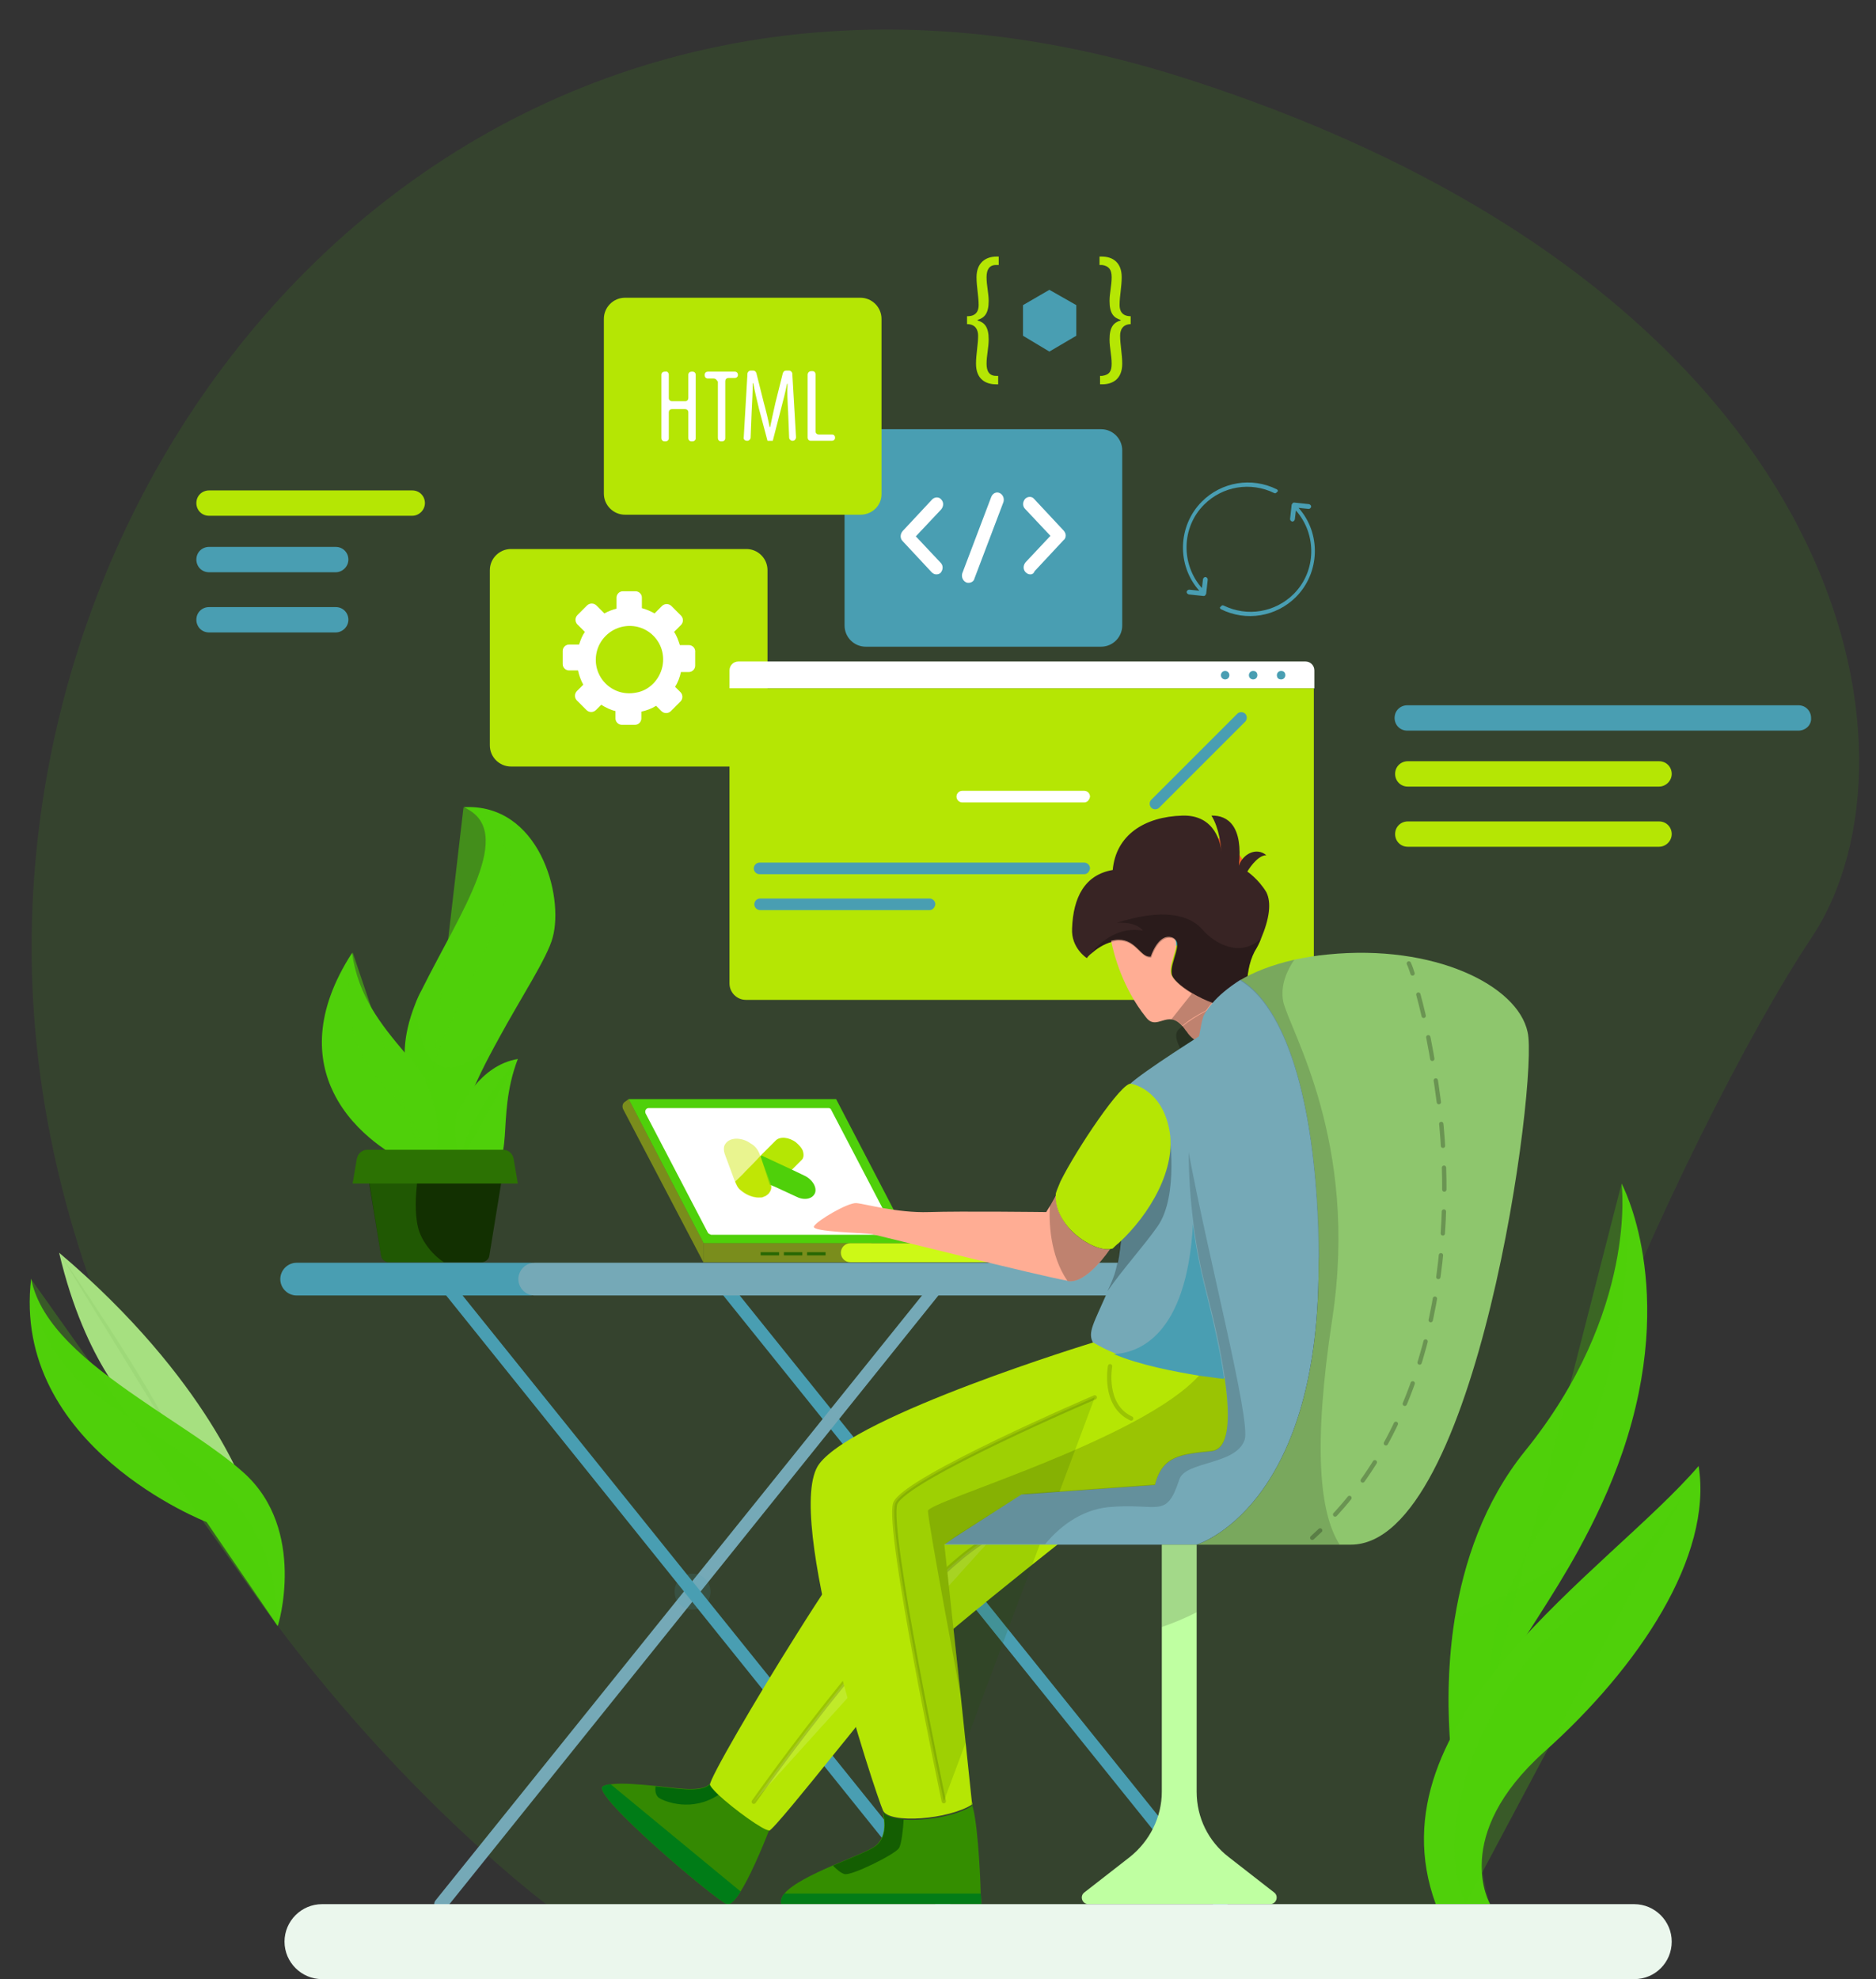 <?xml version="1.0" encoding="utf-8"?>
<!-- Generator: $$$/GeneralStr/196=Adobe Illustrator 27.6.0, SVG Export Plug-In . SVG Version: 6.00 Build 0)  -->
<svg version="1.1" id="Réteg_1" xmlns="http://www.w3.org/2000/svg" xmlns:xlink="http://www.w3.org/1999/xlink" x="0px" y="0px"
	 viewBox="0 0 355.4 374.9" enable-background="new 0 0 355.4 374.9" xml:space="preserve">
<rect x="0" y="0" width="355.4" height="374.9" fill="#333333" stroke="none"/>
<g>
	<path opacity="0.11" fill="#4FD00A" d="M343.2,177.6c-23.3,34.9-73.2,143-60.9,183.2l-178.7,0c0,0-25.8-19.2-50.9-52.7
		c-4.6-6.1-9.1-12.6-13.4-19.6c-4.6-7.4-9-15.3-13-23.6c-11.6-24.2-19.9-52.3-20.3-83.3C4.8,74.2,97.7-25.5,224.1,14.7
		C350.5,55,366.5,142.6,343.2,177.6z"/>
	<g>
		<g>
			<path fill="#499EB2" d="M231.4,362c-0.4,0-0.7-0.2-1-0.5L135.1,243c-0.4-0.5-0.3-1.3,0.2-1.7c0.5-0.4,1.3-0.3,1.7,0.2L232.3,360
				c0.4,0.5,0.3,1.3-0.2,1.7C231.9,361.9,231.6,362,231.4,362z"/>
		</g>
		<g>
			<path fill="#75A9B7" d="M83.5,362c-0.3,0-0.5-0.1-0.8-0.3c-0.5-0.4-0.6-1.2-0.2-1.7l95.3-118.5c0.4-0.5,1.2-0.6,1.7-0.2
				c0.5,0.4,0.6,1.2,0.2,1.7L84.5,361.5C84.3,361.8,83.9,362,83.5,362z"/>
		</g>
		<g>
			<path fill="#499EB2" d="M178.8,362c-0.4,0-0.7-0.2-1-0.5L82.6,243c-0.4-0.5-0.3-1.3,0.2-1.7c0.5-0.4,1.3-0.3,1.7,0.2L179.8,360
				c0.4,0.5,0.3,1.3-0.2,1.7C179.4,361.9,179.1,362,178.8,362z"/>
		</g>
		<path fill="#499EB2" d="M100.4,245.4H56.2c-1.7,0-3.1-1.4-3.1-3.1l0,0c0-1.7,1.4-3.1,3.1-3.1h44.3c1.7,0,3.1,1.4,3.1,3.1l0,0
			C103.6,244,102.2,245.4,100.4,245.4z"/>
		<path fill="#75A9B7" d="M227.8,245.4H101.3c-1.7,0-3.1-1.4-3.1-3.1l0,0c0-1.7,1.4-3.1,3.1-3.1h126.5V245.4z"/>
		<g opacity="0.15">
			<path fill="#499EB2" d="M134.6,301.5c0,1.9-1.5,3.4-3.4,3.4c-1.9,0-3.4-1.5-3.4-3.4c0-1.9,1.5-3.4,3.4-3.4
				C133.1,298.1,134.6,299.6,134.6,301.5z"/>
		</g>
		<path fill="#FFC947" d="M187.2,301.5c0,1.9-1.5,3.4-3.4,3.4s-3.4-1.5-3.4-3.4c0-1.9,1.5-3.4,3.4-3.4S187.2,299.6,187.2,301.5z"/>
	</g>
	<g>
		<path fill="#B5E604" d="M141.4,145.2H96.8c-2.2,0-4-1.8-4-4V108c0-2.2,1.8-4,4-4h44.6c2.2,0,4,1.8,4,4v33.2
			C145.4,143.4,143.6,145.2,141.4,145.2z"/>
		<path fill="#FFFFFF" d="M130.5,122.2h-1.7c-0.3-0.9-0.6-1.8-1.1-2.5l1.3-1.3c0.5-0.5,0.5-1.3,0-1.8l-1.8-1.8
			c-0.5-0.5-1.3-0.5-1.8,0l-1.4,1.4c-0.7-0.4-1.6-0.8-2.4-1v-2c0-0.7-0.6-1.2-1.2-1.2H118c-0.7,0-1.2,0.6-1.2,1.2v2.1
			c-0.8,0.2-1.6,0.5-2.3,0.9l-1.5-1.5c-0.5-0.5-1.3-0.5-1.8,0l-1.8,1.8c-0.5,0.5-0.5,1.3,0,1.8l1.4,1.4c-0.5,0.7-0.8,1.5-1.1,2.4
			h-1.9c-0.7,0-1.2,0.6-1.2,1.2v2.5c0,0.7,0.6,1.2,1.2,1.2h1.7c0.2,0.9,0.5,1.8,1,2.7l-1.2,1.2c-0.5,0.5-0.5,1.3,0,1.8l1.8,1.8
			c0.5,0.5,1.3,0.5,1.8,0l1-1c0.8,0.5,1.8,1,2.7,1.2v1.4c0,0.7,0.6,1.2,1.2,1.2h2.5c0.7,0,1.2-0.6,1.2-1.2v-1.3c1-0.2,2-0.6,2.8-1.1
			l1,1c0.5,0.5,1.3,0.5,1.8,0l1.8-1.8c0.5-0.5,0.5-1.3,0-1.8l-1-1c0.5-0.8,0.9-1.8,1.1-2.8h1.5c0.7,0,1.2-0.6,1.2-1.2v-2.5
			C131.8,122.8,131.2,122.2,130.5,122.2z M120.5,131.2c-4.5,0.9-8.4-3-7.5-7.5c0.5-2.5,2.5-4.5,5-5c4.5-0.9,8.4,3,7.5,7.5
			C125,128.7,123,130.8,120.5,131.2z"/>
	</g>
	<g>
		<path fill="#499EB2" d="M208.6,122.5H164c-2.2,0-4-1.8-4-4V85.3c0-2.2,1.8-4,4-4h44.6c2.2,0,4,1.8,4,4v33.2
			C212.6,120.7,210.8,122.5,208.6,122.5z"/>
		<g>
			<g>
				<g>
					<path fill="#FFFFFF" d="M177.4,108.8c-0.3,0-0.6-0.1-0.9-0.4l-5.5-5.9c-0.5-0.5-0.5-1.3,0-1.9l5.6-6c0.5-0.5,1.3-0.5,1.7,0
						c0.5,0.5,0.5,1.3,0,1.9l-4.8,5.1l4.7,5c0.5,0.5,0.5,1.3,0,1.9C178,108.7,177.7,108.8,177.4,108.8z"/>
				</g>
				<g>
					<path fill="#FFFFFF" d="M195.2,108.8c-0.3,0-0.6-0.1-0.9-0.4c-0.5-0.5-0.5-1.3,0-1.9l4.7-5l-4.8-5.1c-0.5-0.5-0.5-1.3,0-1.9
						c0.5-0.5,1.3-0.5,1.7,0l5.6,6c0.2,0.2,0.4,0.6,0.4,0.9c0,0.3-0.1,0.7-0.4,0.9l-5.5,5.9C195.8,108.7,195.5,108.8,195.2,108.8z"
						/>
				</g>
			</g>
			<g>
				<path fill="#FFFFFF" d="M183.5,110.4c-0.2,0-0.3,0-0.5-0.1c-0.6-0.3-0.9-1-0.7-1.7l5.5-14.5c0.3-0.7,1-1,1.6-0.7
					c0.6,0.3,0.9,1,0.7,1.7l-5.5,14.5C184.5,110.1,184,110.4,183.5,110.4z"/>
			</g>
		</g>
	</g>
	<g>
		<g>
			<path fill="#FFFFFF" d="M248.9,130.4H138.2V127c0-0.9,0.7-1.7,1.7-1.7h107.4c0.9,0,1.7,0.7,1.7,1.7V130.4z"/>
			<path fill="#B5E604" d="M245.8,189.4H141.3c-1.7,0-3.1-1.4-3.1-3.1v-55.9h110.7v55.9C248.9,188,247.5,189.4,245.8,189.4z"/>
			<g>
				<g>
					<path fill="#499EB2" d="M243.5,127.9c0,0.4-0.3,0.8-0.8,0.8s-0.8-0.3-0.8-0.8c0-0.4,0.3-0.8,0.8-0.8S243.5,127.4,243.5,127.9z"
						/>
					<path fill="#499EB2" d="M238.2,127.9c0,0.4-0.3,0.8-0.8,0.8c-0.4,0-0.8-0.3-0.8-0.8c0-0.4,0.3-0.8,0.8-0.8
						C237.9,127.1,238.2,127.4,238.2,127.9z"/>
					<path fill="#499EB2" d="M232.9,127.9c0,0.4-0.3,0.8-0.8,0.8c-0.4,0-0.8-0.3-0.8-0.8c0-0.4,0.3-0.8,0.8-0.8
						C232.5,127.1,232.9,127.4,232.9,127.9z"/>
				</g>
			</g>
			<path fill="#B5E604" d="M205.4,138.4h-61.5c-0.6,0-1.1-0.5-1.1-1.1l0,0c0-0.6,0.5-1.1,1.1-1.1h61.5c0.6,0,1.1,0.5,1.1,1.1l0,0
				C206.4,137.9,206,138.4,205.4,138.4z"/>
			<path fill="#B5E604" d="M205.4,145.2h-61.5c-0.6,0-1.1-0.5-1.1-1.1l0,0c0-0.6,0.5-1.1,1.1-1.1h61.5c0.6,0,1.1,0.5,1.1,1.1l0,0
				C206.4,144.7,206,145.2,205.4,145.2z"/>
			<path fill="#B5E604" d="M176.1,152h-32.1c-0.6,0-1.1-0.5-1.1-1.1l0,0c0-0.6,0.5-1.1,1.1-1.1h32.1c0.6,0,1.1,0.5,1.1,1.1l0,0
				C177.1,151.5,176.7,152,176.1,152z"/>
			<path fill="#499EB2" d="M205.4,165.6h-61.5c-0.6,0-1.1-0.5-1.1-1.1l0,0c0-0.6,0.5-1.1,1.1-1.1h61.5c0.6,0,1.1,0.5,1.1,1.1l0,0
				C206.4,165.1,206,165.6,205.4,165.6z"/>
			<path fill="#499EB2" d="M176.1,172.4h-32.1c-0.6,0-1.1-0.5-1.1-1.1l0,0c0-0.6,0.5-1.1,1.1-1.1h32.1c0.6,0,1.1,0.5,1.1,1.1l0,0
				C177.1,171.9,176.7,172.4,176.1,172.4z"/>
			<path fill="#B5E604" d="M176.1,179.2h-32.1c-0.6,0-1.1-0.5-1.1-1.1l0,0c0-0.6,0.5-1.1,1.1-1.1h32.1c0.6,0,1.1,0.5,1.1,1.1l0,0
				C177.1,178.7,176.7,179.2,176.1,179.2z"/>
			<path fill="#FFFFFF" d="M205.4,152h-23.1c-0.6,0-1.1-0.5-1.1-1.1l0,0c0-0.6,0.5-1.1,1.1-1.1h23.1c0.6,0,1.1,0.5,1.1,1.1l0,0
				C206.4,151.5,206,152,205.4,152z"/>
			<path fill="#499EB2" d="M235.9,136.7L219.6,153c-0.4,0.4-1.1,0.4-1.5,0l0,0c-0.4-0.4-0.4-1.1,0-1.5l16.3-16.3
				c0.4-0.4,1.1-0.4,1.5,0l0,0C236.3,135.6,236.3,136.3,235.9,136.7z"/>
			
				<ellipse transform="matrix(0.231 -0.973 0.973 0.231 11.543 349.76)" fill="#FF6224" cx="227" cy="167.6" rx="9.6" ry="9.6"/>
			<path fill="#20C3C5" d="M225.7,174.3c0,3-2.4,5.5-5.5,5.5c-3,0-5.5-2.4-5.5-5.5c0-3,2.4-5.5,5.5-5.5
				C223.3,168.8,225.7,171.3,225.7,174.3z"/>
		</g>
	</g>
	<g>
		<polygon fill="#4FD00A" points="119.1,208.2 158.4,208.2 172.6,235.5 133.3,235.5 		"/>
		<path fill="#FFFFFF" d="M134.1,233.5l-11.8-22.6c-0.2-0.5,0.1-1,0.6-1h34c0.3,0,0.5,0.1,0.6,0.4l11.8,22.6c0.2,0.5-0.1,1-0.6,1
			h-34C134.5,233.8,134.2,233.7,134.1,233.5z"/>
		<rect x="133.3" y="235.5" opacity="0.45" fill="#CEE807" width="31.8" height="3.6"/>
		<path fill="#CDF916" d="M192.5,235.5h-31.4c-1,0-1.8,0.8-1.8,1.8l0,0c0,1,0.8,1.8,1.8,1.8h31.4c1,0,1.8-0.8,1.8-1.8l0,0
			C194.3,236.3,193.5,235.5,192.5,235.5z"/>
		<path opacity="0.45" fill="#CEE807" d="M133.3,235.5l-14.2-27.3l-0.7,0.5c-0.5,0.3-0.6,1-0.3,1.5l15.2,29V235.5z"/>
		<rect x="144.1" y="237.2" fill="#286803" width="3.5" height="0.6"/>
		<rect x="148.5" y="237.2" fill="#286803" width="3.5" height="0.6"/>
		<rect x="152.9" y="237.2" fill="#286803" width="3.5" height="0.6"/>
	</g>
	<g>
		<path fill="#B5E604" d="M204.9,289c0,0-32.6,25.4-37.7,31.8c-1.9,2.4-5.3,6.7-8.9,11.1c-5.8,7.2-11.9,14.7-12.6,14.9
			c-1.2,0.3-10.9-7.1-11.2-8.7c-0.2-1,8.7-16.3,16.4-28.5c4.7-7.5,8.9-13.8,10.4-15.2c3.9-3.7,28.2-16.5,28.2-16.5L204.9,289z"/>
		<path opacity="0.15" fill="#FFFFFF" stroke="#000000" stroke-width="0.819" stroke-linecap="round" stroke-miterlimit="10" d="
			M142.8,341.3c0,0,30.4-43.3,45.7-50.6"/>
		<path fill="#382424" d="M238.9,177.8c-0.3,0.8-0.7,1.6-1.2,2.4c-2.4,4.6-0.6,9.1-3.3,10.3c-0.2,0.1-0.3,0.1-0.5,0.2
			c-3.5,0.8-11.6-3.9-11.9-6.2c-0.4-2.3,2.5-6.3,0-6.8c-2.5-0.5-3.8,3.7-3.8,3.7c-2,0.2-2.8-3.2-6.1-3.2c-0.5,0-0.9,0.1-1.4,0.2
			c-1.6,0.4-3,1.4-3.8,2.1c-0.7,0.5-1,1-1,1s-3-1.9-2.8-5.6c0.2-5.9,2.4-10.2,7.7-11.1c0.6-6.6,6-10.1,13.2-10.3
			c6.3-0.2,7.3,5.5,7.4,6.9c-0.1-1.1-0.4-4.5-1.9-6.9c3.2-0.1,6,2.1,5.2,9.5c0.7-2.2,3.3-3.6,5.2-2c-1.8,0-3.6,3.1-3.6,3.1
			s2.1,1.4,3.6,3.9C240.9,171,240.5,174,238.9,177.8z"/>
		<path fill="#FFAD94" d="M234.3,190.5l-0.1,1.1l-0.3,3.8c0,0-5.8,5-9.1,0c0,0,0-0.1-0.1-0.1c-1-1.5-1.9-2.1-2.8-2.2
			c-1.8-0.2-3.3,1.6-4.8-0.4c-4.4-5.5-6.1-11.9-6.6-14.5c0.5-0.1,0.9-0.2,1.4-0.2c3.4,0,4.1,3.4,6.1,3.2c0,0,1.3-4.2,3.8-3.7
			c2.5,0.5-0.4,4.5,0,6.8c0.2,1,1.8,2.5,4,3.8c2.5,1.5,5.6,2.7,7.6,2.5c0.1,0,0.2,0,0.4-0.1C234,190.6,234.2,190.5,234.3,190.5z"/>
		<path opacity="0.25" d="M235.2,197.6c-2.6,1.8-7.4,2.1-7.4,2.1l-3.9-0.6c0,0-1.6-2.4-0.9-3.7c0.1-0.3,0.5-0.6,1-1
			c1.1-0.9,2.8-2,4.5-2.9c1.8-0.9,3.7-1.7,5-1.8C236.9,189.5,237.9,195.8,235.2,197.6z"/>
		<path fill="#75A9B7" d="M234.5,261.4c-5.9,1.1-18.3-2.3-24.2-5c-1.8-0.8-2.9-1.5-3.2-2c-1.1-2,0-3.5,2.8-9.9
			c0.3-0.7,0.7-1.5,1-2.3c1.9-4.5,1.9-14.1,1.9-22.4c0-7.1-0.1-13.2,1.1-14.3c2.4-2.4,14.7-10.1,14.7-10.1l2.4,12.7
			c0,0,1.4,6.4,2.8,14.8C236.5,238.3,239.4,260.5,234.5,261.4z"/>
		<path fill="#B5E604" d="M238.6,267.1c0,0.6-5.8,14.2-10.7,16.1c-4.9,1.9-34.4-0.2-34.4-0.2l-14.6,9.5l3.1,28.7l2.1,20l0.1,0.6
			c-4.5,2.9-15.7,3.7-16.9,1.2c0,0,0,0,0,0c-1.2-2.5-19.1-56.4-12.1-65.7c7-9.3,51.9-23,51.9-23c1.2,0.7,2.5,1.4,4,2
			c5,2,11.3,3.3,16.2,4.1c1.9,0.3,3.5,0.5,4.7,0.6c1.6,0.2,2.5,0.3,2.5,0.3S238.6,266.5,238.6,267.1z"/>
		<path fill="#348E00" d="M185.9,360.7H148c-0.2-0.7,0.1-1.4,0.6-2c1.5-1.8,5.4-3.7,9.1-5.3c3.5-1.5,6.9-2.8,8.1-3.7
			c2.7-2.1,1.4-6.2,1.4-6.5c0.4,0.8,2,1.3,4,1.5c4,0.3,10-0.7,12.9-2.6l-0.1-0.6c1.1,2.2,1.7,12.8,1.8,17.4
			C185.9,359.9,185.9,360.7,185.9,360.7z"/>
		<path fill="#145E02" d="M171.2,344.6c-0.1,1.8-0.4,4.7-0.9,5.5c-0.8,1.2-9.1,5.3-10.3,4.9c-0.8-0.2-1.7-1.1-2.2-1.6
			c3.5-1.5,6.9-2.8,8.1-3.7c2.7-2.1,1.4-6.2,1.4-6.5C167.6,344,169.1,344.5,171.2,344.6z"/>
		<path fill="#037C17" d="M185.9,360.7H148c-0.2-0.7,0.1-1.4,0.6-2h37.2C185.9,359.9,185.9,360.7,185.9,360.7z"/>
		<path fill="#348902" d="M145.7,346.7c0,0-2.9,7.6-5.4,11.6c-1,1.6-1.9,2.6-2.6,2.4c-2.3-0.9-25.8-20.8-23.5-22.3
			c0.3-0.2,0.9-0.4,1.5-0.4c2-0.3,5.4,0,8.5,0.3c2.7,0.3,5.2,0.6,6.5,0.6c3.3,0,3.7-1,3.7-1c0.1,0.4,0.7,1.1,1.6,2
			C139,342.7,144.8,346.9,145.7,346.7z"/>
		<path fill="#03680A" d="M136.1,340c-5,3.3-10.1,1.3-11.2,0.6c-0.8-0.5-0.8-1.6-0.7-2.2c2.7,0.3,5.2,0.6,6.5,0.6c3.3,0,3.7-1,3.7-1
			C134.5,338.4,135.1,339.1,136.1,340z"/>
		<path fill="#007C17" d="M140.3,358.3c-1,1.6-1.9,2.6-2.6,2.4c-2.3-0.9-25.8-20.8-23.5-22.3c0.3-0.2,0.9-0.4,1.5-0.4L140.3,358.3z"
			/>
		<path fill="#FFAD94" d="M210.3,236.6c-1.8,2.6-5.1,6.4-7.8,6.1c-0.1,0-0.2,0-0.3-0.1c-5.2-0.9-35.5-8.5-36.9-8.8
			c-1.5-0.3-11.7-0.4-11.1-1.5c0.6-1.1,6.4-4.5,8-4.4c1.6,0.1,7.7,1.9,13.8,1.7c6.1-0.2,22.2,0,22.2,0l0.8-1.3l1.1-2
			C199.7,232.3,206.9,237.1,210.3,236.6z"/>
		<path opacity="0.15" fill="none" stroke="#000000" stroke-width="0.819" stroke-linecap="round" stroke-miterlimit="10" d="
			M210.3,258.8c0,0-1.4,7.4,4,9.9"/>
		<path opacity="0.15" fill="#1F5400" stroke="#000000" stroke-width="0.819" stroke-linecap="round" stroke-miterlimit="10" d="
			M207.4,264.7c0,0-36,15.4-37.8,20.1c-1.7,4.8,9.2,56.4,9.2,56.4"/>
		<path opacity="0.15" d="M238.6,267.1c0,0.6-5.8,14.2-10.7,16.1c-4.9,1.9-34.4-0.2-34.4-0.2l-14.6,9.5l3.1,28.7
			c0,0-6.2-32.8-6.2-35c0-1.8,40.7-13.5,51.5-25.8c4.2,0.7,7.3,0.9,7.3,0.9S238.6,266.5,238.6,267.1z"/>
		<path opacity="0.25" d="M219.3,232.3c-2.5,3.6-6.6,8.1-9.5,12.3c0.3-0.7,0.7-1.5,1-2.3c1.9-4.5,1.9-14.1,1.9-22.4l8.7-5.8
			C221.5,214,223.4,226.5,219.3,232.3z"/>
		<path fill="#B5E604" d="M211.9,235.5c-0.4,0.3-0.8,0.7-1.1,1c-0.1,0-0.3,0.1-0.5,0.1c-3.4,0.5-10.6-4.4-10.3-10.3
			c0-0.4,0.4-1.3,0.9-2.5c2.9-5.9,11.7-19.1,13.4-18.5c0,0,5.7,0.9,7.2,8.6C223,221.3,217.8,230.1,211.9,235.5z"/>
		<path fill="#499EB2" d="M231.9,261.2c-1.2-0.1-2.9-0.4-4.7-0.6c-4.8-0.8-11.2-2-16.2-4.1c4.4-0.2,13.8-3.1,15-24.6
			c0.5,4,1.3,8.2,2.4,12.5C229.8,250,231.2,256,231.9,261.2z"/>
		<path opacity="0.25" d="M229.6,190c-0.5,0.5-0.8,1-1.1,1.4c-1.8,0.9-3.5,2-4.5,2.9c-0.7-0.8-1.4-1.1-2.1-1.2l3.9-4.9
			C227,189,228.4,189.6,229.6,190z"/>
		<path opacity="0.25" d="M210.3,236.6c-1.8,2.6-5.1,6.4-7.8,6.1c-0.1,0-0.2,0-0.3-0.1c-3.3-4.8-3.5-11.2-3.3-14.3l1.1-2
			C199.7,232.3,206.9,237.1,210.3,236.6z"/>
		<path opacity="0.25" d="M238.9,177.8c-0.3,0.8-0.7,1.6-1.2,2.4c-1.2,2.2-1.3,4.5-1.5,6.3c-0.4-0.3-0.8-0.6-1.2-0.8
			c-2.5,1.5-4.2,3.1-5.3,4.4l0,0c-3.6-1.3-7.5-4-7.8-5.6c-0.4-2.3,2.5-6.3,0-6.8c-2.5-0.5-3.8,3.7-3.8,3.7c-2,0.2-2.8-3.2-6.1-3.2
			c-0.5,0-0.9,0.1-1.4,0.2c-1.6,0.4-3,1.4-3.8,2.1c0,0,3.8-5.3,9.7-4.2c0,0-0.9-1.7-4.9-1.5c8.4-2.7,13.7-1.7,16.3,1.4
			C229.9,178.5,234.8,181.6,238.9,177.8z"/>
	</g>
	<g>
		<path fill="#8EC66D" d="M255.9,292.6h-29.2c0,0,23.1-6.8,23.1-52.7c0-0.6,0-1.2,0-1.8c-0.2-30.7-6.8-47.6-14.9-52.4
			c2.5-1.5,5.9-2.9,10.3-3.9c1.9-0.4,4.1-0.8,6.4-1c20-2,35.9,5.8,37.8,14.7C291.5,204.3,279.8,292.6,255.9,292.6z"/>
		<path fill="#75A9B7" d="M249.8,239.9c0,45.9-23.1,52.7-23.1,52.7h-47.8l2-1.4l12.6-8.1l25.3-1.8c1.4-5.6,5.1-5.8,10.7-6.4
			c3.3-0.3,3.6-5.9,2.6-13.2c-0.7-5.3-2.1-11.5-3.6-17.3c-1.1-4.3-1.9-8.5-2.4-12.5c-0.6-4.7-0.9-9.2-0.9-13.5
			c-0.1-9.7,1.1-17.9,2.3-23.9c0.1-0.6,0.2-1.1,0.4-1.7c0,0,0,0,0-0.1c0.1-0.3,0.6-1.3,1.8-2.7l0,0c1.1-1.3,2.8-2.8,5.3-4.4
			c0.4,0.2,0.8,0.5,1.2,0.8c7.5,5.7,13.4,22.5,13.7,51.6C249.8,238.7,249.8,239.3,249.8,239.9z"/>
		<path fill="#BFFFA1" d="M240.6,360.7h-34.4c-1.2,0-1.7-1.5-0.8-2.2l8.6-6.7c3.8-3,6.1-7.6,6.1-12.4v-46.8h6.6v46.8
			c0,4.9,2.2,9.4,6.1,12.4l8.6,6.7C242.3,359.2,241.8,360.7,240.6,360.7z"/>
		<g opacity="0.25">
			<g>
				<path fill="none" stroke="#000000" stroke-width="0.819" stroke-linecap="round" stroke-miterlimit="10" d="M266.9,182.5
					c0,0,0.3,0.6,0.7,1.9"/>
				
					<path fill="none" stroke="#000000" stroke-width="0.819" stroke-linecap="round" stroke-miterlimit="10" stroke-dasharray="4.152,4.152" d="
					M268.7,188.4c1.2,4.4,2.7,11.2,3.9,20.5c3.1,24.2,0,58.1-21.1,79.5"/>
				<path fill="none" stroke="#000000" stroke-width="0.819" stroke-linecap="round" stroke-miterlimit="10" d="M250.1,289.9
					c-0.5,0.5-1,0.9-1.5,1.4"/>
			</g>
		</g>
		<path opacity="0.15" d="M226.7,292.6v12.8c-2.3,1.2-4.6,2.1-6.6,2.8v-15.6H226.7z"/>
		<path opacity="0.15" d="M235.8,272.7c-1.6,4.9-11.3,4-12.4,7.6c-2.5,7.6-3.9,4.3-13.5,5.2c-5.5,0.6-9.5,4.1-11.9,7h-19.1l2-1.4
			l12.6-8.1l25.3-1.8c1.4-5.6,5.1-5.8,10.7-6.4c3.3-0.3,3.6-5.9,2.6-13.2c-0.7-5.3-2.1-11.5-3.6-17.3c-1.1-4.3-1.9-8.5-2.4-12.5
			c-0.6-4.7-0.9-9.2-0.9-13.5C228.8,237.8,237,269.1,235.8,272.7z"/>
		<path opacity="0.15" d="M249.8,239.9c0-0.6,0-1.2,0-1.8c-0.2-30.7-6.8-47.6-14.9-52.4c2.5-1.5,5.9-2.9,10.3-3.9
			c-1.3,1.9-2.7,4.8-2.1,7.9c1.2,5.5,14.4,26.5,9.3,60.1c-3.7,24.3-2.4,36.9,1.4,42.8h-27.2C226.7,292.6,249.8,285.8,249.8,239.9z"
			/>
	</g>
	<path opacity="0.25" d="M82.9,214.9c0,1.1-0.1,2.1-0.3,3h-9.4c-2.8-1.8-7.3-5.5-10-10.9c2.5,2.7,6.8,6.1,11.2,7.1
		C78.2,214.9,81.1,214.5,82.9,214.9z"/>
	<g>
		<path fill="#4FD00A" d="M104.7,177.6c-1,3.8-5.9,11.2-10.2,19.1c-4.8,8.6-9.1,17.9-7.4,23.7c0.4,1.5,0.6,2.6,0.6,3.3
			c0,2.6-1.9,1.8-3.9,0.3c-2-1.5-4-3.6-4-3.6l0.1-11.4c0,0-6.4-5.9-1.2-18.9c0.3-0.8,0.7-1.7,1.2-2.6c7.3-14.7,18.2-30.2,7.9-34.6
			C102.1,152.1,106.9,169.6,104.7,177.6z"/>
		<path opacity="0.53" fill="#4FD00A" d="M87.8,153c0,0,7.4,1.2,8.8,11.4c1.3,10.2-19,37.6-15.6,47"/>
		<path fill="#4FD00A" d="M98.1,200.6c-4.4,11.5,0,20.3-6.6,21.5c-3,0.6-4.3-1.7-4.9-4.2c-0.7-3.1-0.2-6.6-0.2-6.6s1.1-2.8,3.5-5.6
			C91.8,203.4,94.5,201.2,98.1,200.6z"/>
		<path fill="#4FD00A" d="M82.9,214.9c0,2.7-0.6,5-1.9,6.2c-0.1,0.1-0.2,0.2-0.4,0.3c-3.1,2.5-5.1-2.1-5.1-2.1s-8.3-4.1-12.3-12.3
			c-3.1-6.3-3.8-15.2,3.5-26.5c1.1,8.1,5.5,13.6,9.9,18.8c0,0,0,0,0,0c0.5,0.7,1.1,1.3,1.6,1.9C81.3,204.8,82.9,210.4,82.9,214.9z"
			/>
		<path opacity="0.53" fill="#4FD00A" d="M66.8,180.4c0,0-2.5,10.1,1.3,18.4c3.8,8.3,12.4,12.1,11.7,20.1"/>
		<path opacity="0.25" fill="#4FD00A" d="M98.1,200.6c0,0-9.8,10.6-11.1,19.8"/>
		<path fill="#123001" d="M95.5,220.7l-2.8,17.2c-0.1,0.7-0.8,1.2-1.5,1.2H73.7c-0.7,0-1.4-0.5-1.5-1.2l-2.3-14l-0.5-3.2
			c-0.2-0.9,0.5-1.8,1.5-1.8h23C94.9,218.9,95.6,219.8,95.5,220.7z"/>
		<path fill="#2C7203" d="M98.1,224.2H66.8l0.8-4.7c0.2-1,1-1.7,2-1.7h25.7c1,0,1.8,0.7,2,1.7L98.1,224.2z"/>
		<path opacity="0.25" fill="#4FD00A" d="M86.5,211.2c0,0-0.4,3.5,0.2,6.6h-4.1c0.2-0.9,0.3-1.9,0.3-3c0-4.5-1.6-10.1-4.6-13.7
			c-0.5-0.6-1.1-1.3-1.6-1.9c0,0,0,0,0,0c0.1-2.5,0.6-5.5,2.1-9.1c0.2,4.1,1.3,11.3,5.4,12.1c3.1,0.6,7.2-2.5,10.3-5.5
			c-1.6,3-3.2,6-4.5,8.9C87.6,208.4,86.5,211.2,86.5,211.2z"/>
		<path opacity="0.25" fill="#4FD00A" d="M84.1,239.1H73.7c-0.7,0-1.4-0.5-1.5-1.2L70,224.2h9c-0.2,1.9-0.5,5.5,0.2,8.3
			C79.7,234.7,81.6,237.5,84.1,239.1z"/>
	</g>
	<g>
		<path fill="#B5E604" d="M163,97.5h-44.6c-2.2,0-4-1.8-4-4V60.4c0-2.2,1.8-4,4-4H163c2.2,0,4,1.8,4,4v33.2
			C167,95.8,165.2,97.5,163,97.5z"/>
		<g>
			<path fill="#FFFFFF" d="M126.7,71v4.4c0,0.4,0.3,0.6,0.6,0.6h2.5c0.4,0,0.6-0.3,0.6-0.6V71c0-0.4,0.3-0.6,0.6-0.6h0.2
				c0.4,0,0.6,0.3,0.6,0.6v12c0,0.4-0.3,0.6-0.6,0.6H131c-0.4,0-0.6-0.3-0.6-0.6v-4.9c0-0.4-0.3-0.6-0.6-0.6h-2.5
				c-0.4,0-0.6,0.3-0.6,0.6V83c0,0.4-0.3,0.6-0.6,0.6h-0.2c-0.4,0-0.6-0.3-0.6-0.6V71c0-0.4,0.3-0.6,0.6-0.6h0.2
				C126.4,70.3,126.7,70.6,126.7,71z"/>
			<path fill="#FFFFFF" d="M135.2,71.7h-1.1c-0.4,0-0.6-0.3-0.6-0.6V71c0-0.4,0.3-0.6,0.6-0.6h5.1c0.4,0,0.6,0.3,0.6,0.6V71
				c0,0.4-0.3,0.6-0.6,0.6H138c-0.4,0-0.6,0.3-0.6,0.6V83c0,0.4-0.3,0.6-0.6,0.6h-0.2c-0.4,0-0.6-0.3-0.6-0.6V72.3
				C135.8,72,135.6,71.7,135.2,71.7z"/>
			<path fill="#FFFFFF" d="M149.3,77.9c-0.1-1.8-0.2-3.7-0.1-5.2h-0.1c-0.3,1.5-0.7,3.1-1.1,4.6l-1.6,6.2h-1l-1.6-6
				c-0.4-1.7-0.8-3.3-1.1-4.9h-0.1c0,1.6-0.1,3.4-0.2,5.3l-0.2,5c0,0.3-0.3,0.6-0.6,0.6h-0.1c-0.4,0-0.7-0.3-0.6-0.7l0.7-12
				c0-0.3,0.3-0.6,0.6-0.6h0.5c0.3,0,0.5,0.2,0.6,0.5l1.4,5.6c0.5,1.8,0.8,3.1,1.1,4.6h0.1c0.3-1.5,0.6-2.8,1-4.6l1.4-5.6
				c0.1-0.3,0.3-0.5,0.6-0.5h0.6c0.3,0,0.6,0.3,0.6,0.6l0.7,12c0,0.4-0.3,0.7-0.6,0.7h-0.1c-0.3,0-0.6-0.3-0.6-0.6L149.3,77.9z"/>
			<path fill="#FFFFFF" d="M153.7,70.3h0.2c0.4,0,0.6,0.3,0.6,0.6v10.8c0,0.4,0.3,0.6,0.6,0.6h2.5c0.4,0,0.6,0.3,0.6,0.6l0,0
				c0,0.4-0.3,0.6-0.6,0.6h-4c-0.4,0-0.6-0.3-0.6-0.6V71C153,70.6,153.3,70.3,153.7,70.3z"/>
		</g>
	</g>
	<g>
		<g>
			<g>
				<path fill="#B5E604" d="M183.3,59.9c1.7,0,2.1-1.1,2.1-2.1c0-0.9-0.1-1.7-0.2-2.6c-0.1-0.9-0.2-1.7-0.2-2.7
					c0-2.7,1.7-3.9,3.8-3.9h0.4v1.6h-0.5c-1.3,0-1.8,0.9-1.8,2.3c0,0.8,0.1,1.6,0.2,2.3c0.1,0.8,0.2,1.5,0.2,2.2
					c0,2.4-0.8,3.2-2.1,3.6v0.1c1.3,0.4,2.1,1.2,2.1,3.6c0,0.8-0.1,1.5-0.2,2.3c-0.1,0.8-0.2,1.5-0.2,2.3c0,1.4,0.5,2.3,1.8,2.3h0.4
					v1.6h-0.4c-2,0-3.8-1-3.8-3.9c0-0.9,0.1-1.8,0.2-2.7c0.1-0.9,0.2-1.8,0.2-2.6c0-1-0.4-2.2-2.1-2.2V59.9z"/>
				<path fill="#B5E604" d="M214.3,61.4c-1.7,0-2.1,1.2-2.1,2.2c0,0.8,0.1,1.7,0.2,2.6c0.1,0.9,0.2,1.8,0.2,2.7
					c0,2.9-1.8,3.9-3.8,3.9h-0.4v-1.6h0.4c1.4-0.2,1.8-0.9,1.8-2.3c0-0.8-0.1-1.6-0.2-2.3c-0.1-0.8-0.2-1.5-0.2-2.3
					c0-2.4,0.8-3.2,2.1-3.6v-0.1c-1.3-0.4-2.1-1.2-2.1-3.6c0-0.7,0.1-1.5,0.2-2.2c0.1-0.7,0.2-1.5,0.2-2.3c0-1.4-0.5-2.1-1.8-2.3
					h-0.5v-1.6h0.4c2.2,0,3.8,1.2,3.8,3.9c0,0.9-0.1,1.8-0.2,2.7c-0.1,0.8-0.2,1.7-0.2,2.6c0,1,0.4,2.1,2.1,2.1V61.4z"/>
			</g>
		</g>
		<polygon fill="#499EB2" points="203.9,63.6 203.9,57.8 198.8,54.9 193.8,57.8 193.8,63.6 198.8,66.6 		"/>
	</g>
	<g>
		<path fill="#499EB2" d="M241.9,92.7c-4.8-2.4-10.5-1.4-14.2,2.3c-4.6,4.6-4.8,12.1-0.5,16.9l-1.9-0.2c-0.2,0-0.4,0.1-0.5,0.4
			c0,0.2,0.1,0.4,0.4,0.5l2.8,0.3c0.1,0,0.2,0,0.3-0.1c0.1-0.1,0.1-0.2,0.2-0.3l0.3-2.7c0-0.2-0.1-0.4-0.4-0.5
			c-0.2,0-0.4,0.1-0.5,0.4l-0.2,1.7c-4-4.5-3.9-11.5,0.4-15.8c3.5-3.5,8.8-4.4,13.3-2.2c0.2,0.1,0.4,0,0.5-0.2
			C242.2,93.1,242.1,92.8,241.9,92.7z"/>
		<path fill="#499EB2" d="M231.3,115.4c4.8,2.4,10.5,1.4,14.2-2.3c4.6-4.6,4.8-12.1,0.5-16.9l1.9,0.2c0.2,0,0.4-0.1,0.5-0.4
			c0-0.2-0.1-0.4-0.4-0.5l-2.8-0.3c-0.1,0-0.2,0-0.3,0.1c-0.1,0.1-0.1,0.2-0.2,0.3l-0.3,2.7c0,0.2,0.1,0.4,0.4,0.5
			c0.2,0,0.4-0.1,0.5-0.4l0.2-1.7c4,4.5,3.9,11.5-0.4,15.8c-3.5,3.5-8.8,4.4-13.3,2.2c-0.2-0.1-0.4,0-0.5,0.2
			C231,115,231.1,115.3,231.3,115.4z"/>
	</g>
	<g>
		<path fill="#499EB2" d="M340.7,138.4h-74.1c-1.4,0-2.4-1.1-2.4-2.4l0,0c0-1.4,1.1-2.4,2.4-2.4h74.1c1.4,0,2.4,1.1,2.4,2.4l0,0
			C343.2,137.3,342.1,138.4,340.7,138.4z"/>
		<path fill="#B5E604" d="M314.3,149h-47.6c-1.4,0-2.4-1.1-2.4-2.4l0,0c0-1.4,1.1-2.4,2.4-2.4h47.6c1.4,0,2.4,1.1,2.4,2.4l0,0
			C316.7,147.9,315.6,149,314.3,149z"/>
		<path fill="#B5E604" d="M314.3,160.4h-47.6c-1.4,0-2.4-1.1-2.4-2.4l0,0c0-1.4,1.1-2.4,2.4-2.4h47.6c1.4,0,2.4,1.1,2.4,2.4l0,0
			C316.7,159.3,315.6,160.4,314.3,160.4z"/>
	</g>
	<g>
		<path fill="#B5E604" d="M78.1,97.7H39.6c-1.4,0-2.4-1.1-2.4-2.4l0,0c0-1.4,1.1-2.4,2.4-2.4h38.5c1.4,0,2.4,1.1,2.4,2.4l0,0
			C80.5,96.6,79.4,97.7,78.1,97.7z"/>
		<path fill="#499EB2" d="M63.6,108.4h-24c-1.4,0-2.4-1.1-2.4-2.4l0,0c0-1.4,1.1-2.4,2.4-2.4h24c1.4,0,2.4,1.1,2.4,2.4l0,0
			C66,107.3,64.9,108.4,63.6,108.4z"/>
		<path fill="#499EB2" d="M63.6,119.8h-24c-1.4,0-2.4-1.1-2.4-2.4l0,0c0-1.4,1.1-2.4,2.4-2.4h24c1.4,0,2.4,1.1,2.4,2.4l0,0
			C66,118.7,64.9,119.8,63.6,119.8z"/>
	</g>
	<g>
		<path fill="#4FD00A" d="M307.4,275c-2.4,7-5.3,13-8.3,18.5c-10.4,18.9-22.4,30.9-22.8,48.6c0,0-3.7-16.6-0.7-35.5
			c1.7-10.6,5.5-22,13.2-31.6c21.6-26.6,18.4-50.8,18.4-50.8S318,244,307.4,275z"/>
		<path opacity="0.25" fill="#4FD00A" d="M282.3,321.3c0,0-2.6-13.7,10.9-33.5c13.5-19.8,17.7-56.9,14-63.6"/>
		<path opacity="0.25" fill="#4FD00A" d="M299.1,293.5c-10.4,18.9-22.4,30.9-22.8,48.6c0,0-3.7-16.6-0.7-35.5
			C282.3,303.8,291.7,299.3,299.1,293.5z"/>
		<path fill="#4FD00A" d="M282.3,360.7c0,0-7.6-12.9,10.3-28.9c17.9-16,31.9-37,29.2-54.1c-17.1,19.9-62.6,48.1-49.8,83L282.3,360.7
			z"/>
		<path opacity="0.25" fill="#4FD00A" d="M321.8,277.7c0,0-5.4,13.1-22.9,27.2c-17.6,14.1-28,40.4-21.3,55.8"/>
	</g>
	<g>
		<path fill="#A6E080" d="M25.5,267.1c0,0-9.3-8.5-14.3-29.8c28.6,24.2,35.6,45.8,35.6,45.8L25.5,267.1z"/>
		<path opacity="0.25" fill="#8AC667" d="M11.2,237.3c0,0,17.7,25.6,21.8,35.4"/>
		<path fill="#4FD00A" d="M46.2,279c-5.1-4.6-12.8-9.2-20-14.2c-9.6-6.6-18.6-13.8-20.3-22.6c-3.8,31.8,33.2,46.1,33.2,46.1l0.1,0.1
			l13.4,19.6C52.7,308.1,58.2,289.8,46.2,279z"/>
		<path opacity="0.25" fill="#4FD00A" d="M5.9,242.3c0,0-0.6,11.4,11.1,21c11.7,9.6,35.7,17.6,35.6,44.8"/>
	</g>
	<path fill="#EBF7ED" d="M309.6,374.9H61c-3.9,0-7.1-3.2-7.1-7.1l0,0c0-3.9,3.2-7.1,7.1-7.1h248.6c3.9,0,7.1,3.2,7.1,7.1l0,0
		C316.7,371.7,313.6,374.9,309.6,374.9z"/>
</g>
<g>
	<path fill="#B5E604" d="M152.1,218c0.2,0.7,0.2,1.4-0.3,1.8l-1.6,1.6l-3.2,3.2l-1-0.4c0.2,0.6,0.1,1.2-0.2,1.6
		c-0.1,0.2-0.3,0.4-0.6,0.6c-0.2,0.2-0.5,0.2-0.6,0.3c-0.2,0.1-0.5,0.1-0.9,0.1c-1.2,0-2.5-0.6-3.4-1.4c-0.3-0.2-0.6-0.6-0.8-1.1
		c-0.1-0.2-0.2-0.4-0.2-0.5c0.6-0.6,1.3-1.2,1.9-1.9c1-1,2-2,2.9-3l0.2-0.2l2.6-2.6c0.8-0.9,2.6-0.7,3.9,0.3
		C151.5,217,151.9,217.5,152.1,218z"/>
	<path fill="#4FD00A" d="M144.1,219.1l0.2-0.2l5.8,2.7l2.3,1.1c1.5,0.7,2.4,2.2,2,3.3c-0.3,0.7-1,1.1-1.9,1.1c-0.5,0-1-0.1-1.6-0.4
		l-4.1-1.9l-1-0.4"/>
	<path opacity="0.45" fill="#CEE807" d="M143.9,218.6l2,5.4c0,0.1,0.1,0.2,0.1,0.3c0.2,0.6,0.1,1.2-0.2,1.6
		c-0.1,0.2-0.3,0.4-0.6,0.6c-0.2,0.2-0.5,0.2-0.6,0.3c-0.2,0.1-0.5,0.1-0.9,0.1c-1.2,0-2.5-0.6-3.4-1.4c-0.5-0.4-0.8-1-1-1.5l-2-5.4
		c-0.2-0.6-0.2-1.1-0.1-1.5c0,0,0,0,0,0c0.3-0.8,1.1-1.4,2.3-1.4c0.9,0,1.9,0.3,2.7,0.9C143,217,143.6,217.8,143.9,218.6z"/>
</g>
</svg>
